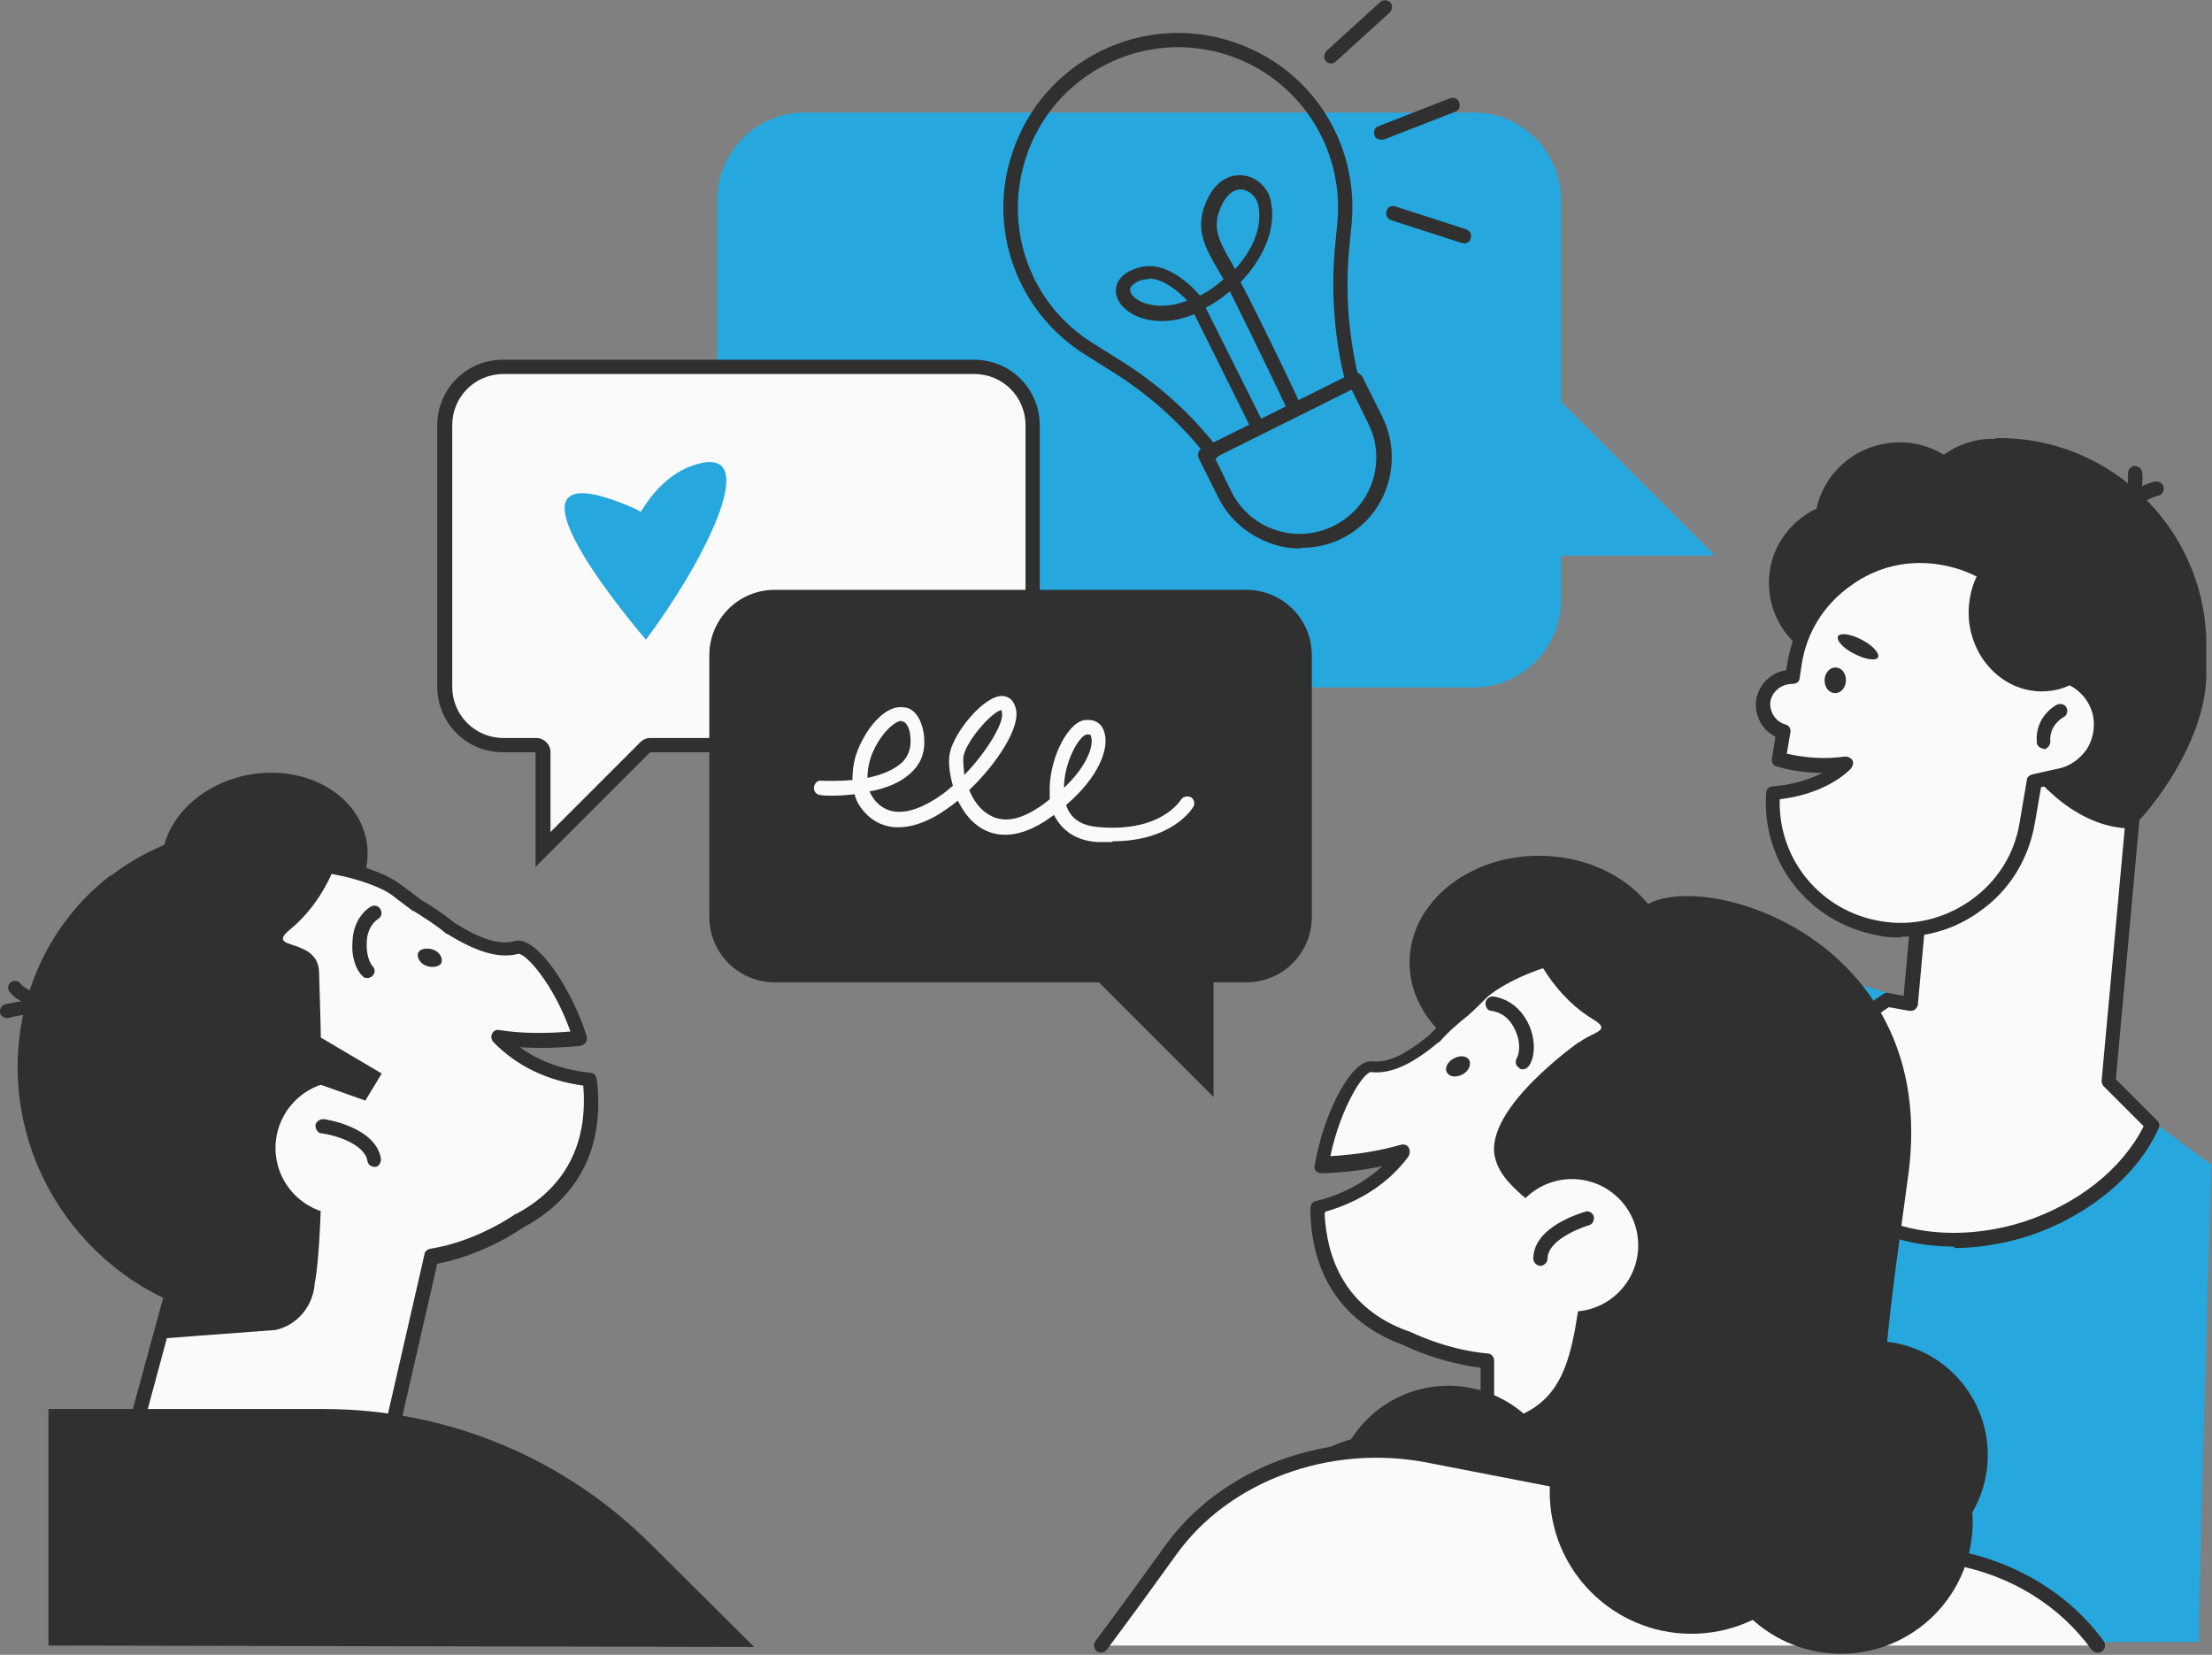 <?xml version="1.0" encoding="UTF-8"?>
<svg id="Layer_1" xmlns="http://www.w3.org/2000/svg" version="1.1" viewBox="0 0 310.6 232.3">
  <rect x="0" y="0" width="310.6" height="232.3" fill="#808080" stroke="none"/>
  <!-- Generator: Adobe Illustrator 29.2.0, SVG Export Plug-In . SVG Version: 2.1.0 Build 108)  -->
  <defs>
    <style>
      .st0 {
        fill: #303030;
      }

      .st1 {
        fill: #26a8df;
      }

      .st2 {
        fill: #fafafa;
      }
    </style>
  </defs>
  <g id="Layer_2">
    <g id="_Layer_">
      <g>
        <path class="st1" d="M308.9,230.5h-84.1l8.3-74.7c1-8.8,7.5-16.1,16.1-18.2h0c3.6-.8,7.3-.7,10.9.3l26.5,8,23.9,17.6s-2,67.2-1.7,66.8Z"/>
        <path class="st1" d="M100.7,28.2v56c0,6.8,5.5,12.3,12.3,12.3h93.9c6.8,0,12.3-5.5,12.3-12.3v-6.2h21.6l-21.6-21.6v-28.3c0-6.8-5.5-12.3-12.3-12.3h-93.9c-6.8,0-12.3,5.5-12.3,12.3h0Z"/>
        <g>
          <g>
            <path class="st2" d="M296.1,151.8l5.2-56.6-28.6-2.6-4.4,48.3-3.2-.6c-8.5,5.5-13.1,14.2-10.6,22,3.2,9.9,16.6,14.4,30.1,10.1,8.4-2.7,14.9-8.3,17.6-14.5l-6.1-6.1h0Z"/>
            <path class="st0" d="M274.4,175c-9.9,0-18.4-4.7-20.9-12.4-2.5-7.9,1.9-17.2,11-23.1.2-.1.5-.2.7-.1l2.1.4,4.3-47.2c0-.5.5-1,1.1-.9l28.6,2.6c.3,0,.5.2.7.4.2.2.2.5.2.7l-5.1,56.1,5.8,5.8c.3.3.4.7.2,1.1-3,6.7-9.9,12.3-18.2,15.1-3.5,1.1-7.1,1.7-10.5,1.7h0ZM265.2,141.4c-8.1,5.4-12.1,13.7-9.8,20.6,3,9.4,15.9,13.6,28.8,9.5,7.6-2.5,13.8-7.4,16.8-13.4l-5.6-5.6c-.2-.2-.3-.5-.3-.8l5.1-55.6-26.6-2.4-4.3,47.3c0,.3-.2.5-.4.7s-.5.2-.8.2l-2.8-.5h0Z"/>
          </g>
          <path class="st0" d="M280.2,61.5l-1.1,4.4c-.6,0-1.3,0-1.9.2-1.4,4.5-2.1,9.3-2.1,14.3,0,15.5,10.6,35.5,23.9,35.9.9,0,11.1-11.5,10.8-22.2v-4.4c-.5-15.9-13.8-28.5-29.6-28.2h0Z"/>
          <path class="st0" d="M288.6,94.4c-.9-8.2-6.7-15.5-14.5-17.2h0c-4.9-1.1-9.5.2-13,3.1,2.2-.5,8.5-1.4,11,2.2,3,4.4,6.1,13.7,16.5,11.9h0Z"/>
          <path class="st0" d="M248.4,82.1c.1,6.4,5.5,11.5,11.8,11.3,6.4-.2,11.5-5.5,11.3-11.8-.1-6.4-5.5-11.5-11.8-11.3-6.4.2-11.5,5.5-11.3,11.8Z"/>
          <path class="st0" d="M284.8,65c12.5,1.3,22.5,11.5,23.3,24.3-2.8,1.9-6.2,3.1-9.9,3.2-9.6.2-17.6-7-17.8-16.2-.1-4.4,1.6-8.4,4.4-11.4Z"/>
          <path class="st0" d="M268.2,73.4c.1,6.4,5.5,11.5,11.8,11.3,6.4-.2,11.5-5.5,11.3-11.8-.1-6.4-5.5-11.5-11.8-11.3-6.4.2-11.5,5.5-11.3,11.8Z"/>
          <path class="st0" d="M254.8,74.3c.1,6.6,5.6,11.8,12.2,11.6s11.8-5.6,11.6-12.2-5.6-11.8-12.2-11.6-11.8,5.6-11.6,12.2Z"/>
          <path class="st0" d="M297.6,74.1c0,0-.2,0-.2,0-.5-.1-.9-.7-.7-1.2,1.1-4.2,5.7-5.3,5.9-5.3.5-.1,1.1.2,1.2.8.1.5-.2,1.1-.8,1.2,0,0-3.7.9-4.4,3.9-.1.5-.5.8-1,.8h0Z"/>
          <path class="st0" d="M297.1,73.8c-.3,0-.6-.2-.8-.4-.3-.5-.2-1.1.3-1.4,2.6-1.7,2.2-5.5,2.2-5.5,0-.5.3-1,.9-1.1.5,0,1,.3,1.1.9,0,.2.6,5-3,7.4-.2.1-.4.2-.6.2h0Z"/>
          <g>
            <path class="st2" d="M294.8,100.4h0c-.7-3.5-3.8-5.8-7.2-5.8-.7-8-6.6-14.8-14.9-16.2h0c-9.8-1.7-19.1,4.9-20.8,14.7l-.3,2c-2-.1-3.8,1.3-4.1,3.3h0c-.3,2,.9,3.8,2.8,4.4l-.7,3.9c1.9.6,4.1.9,6.4.9s2.1,0,3.1-.2c-2.1,2.2-5.9,3.7-10.2,4.1-.6,9.1,5.7,17.3,14.9,18.9,9.8,1.7,19.1-4.9,20.8-14.7l1-5.9,3.6-.8c3.9-.8,6.4-4.7,5.6-8.6h0Z"/>
            <path class="st0" d="M266.9,131.6c-1.1,0-2.2,0-3.2-.3-9.6-1.7-16.4-10.2-15.7-20,0-.5.4-.9.9-.9,2.6-.2,5-.9,7-1.9-2.2,0-4.4-.3-6.4-.9-.5-.1-.8-.6-.7-1.1l.5-3.1c-1.9-.9-3-3-2.7-5.2.4-2.2,2.1-3.8,4.2-4.1l.2-1.2c.9-5,3.6-9.4,7.8-12.3s9.2-4.1,14.2-3.2c8.2,1.4,14.5,8,15.6,16.2,3.5.3,6.5,3,7.3,6.5.5,2.2,0,4.4-1.2,6.2s-3,3.1-5.2,3.6l-2.9.6-.9,5.2c-.9,5-3.6,9.4-7.8,12.3-3.2,2.3-7,3.5-10.9,3.5h0ZM249.9,112.3c-.2,8.4,5.8,15.6,14.1,17,4.5.8,9-.3,12.7-2.9,3.7-2.6,6.2-6.5,6.9-11l1-5.9c0-.4.4-.7.8-.8l3.6-.8c1.6-.3,3-1.3,4-2.7.9-1.4,1.2-3.1.9-4.7h0c-.6-2.9-3.2-5-6.2-5-.5,0-1-.4-1-.9-.6-7.7-6.4-14-14.1-15.3-4.5-.8-9,.2-12.7,2.9-3.7,2.6-6.2,6.5-6.9,11l-.3,2c0,.5-.5.8-1,.8-1.5,0-2.8,1-3.1,2.4-.2,1.5.7,2.9,2.1,3.3.5.1.8.6.7,1.1l-.5,3c2.6.6,5.4.8,8.2.4.4,0,.8.2,1,.5s.1.8-.2,1.2c-2.2,2.2-5.8,3.8-10,4.3h0Z"/>
          </g>
          <path class="st0" d="M290,110.7c-.5,0-.9-.3-1-.8-.1-.5.2-1.1.8-1.2,3.4-.7,5.5-4,4.8-7.4-.1-.5.2-1.1.8-1.2s1.1.2,1.2.8c.9,4.5-1.9,8.8-6.4,9.8,0,0-.1,0-.2,0h0Z"/>
          <path class="st0" d="M287,105.1c-.5,0-1-.4-1-.9-.3-3.7,2.8-5.3,2.9-5.3.5-.2,1.1,0,1.3.5.2.5,0,1.1-.5,1.3,0,0-2,1.1-1.8,3.4,0,.5-.4,1-.9,1.1h0,0Z"/>
          <path class="st0" d="M256.2,95.5c0,1,.6,1.8,1.5,1.8.8,0,1.5-.8,1.5-1.8s-.6-1.8-1.5-1.8c-.8,0-1.5.8-1.5,1.8Z"/>
          <path class="st0" d="M258.1,89.3c-.3.6.7,1.7,2.3,2.5s3,1,3.3.5-.7-1.7-2.3-2.5c-1.5-.8-3-1-3.3-.5Z"/>
          <path class="st0" d="M278.4,79.6c7.3.2,13.6,6.4,14.8,14.8-1.5,1.4-3.3,2.4-5.5,2.6-5.5.6-10.5-3.7-11.2-9.7-.3-2.8.4-5.6,1.8-7.7h0Z"/>
        </g>
        <ellipse class="st0" cx="216.2" cy="135.2" rx="15.1" ry="18.3" transform="translate(76.9 348.8) rotate(-88.9)"/>
        <g>
          <path class="st2" d="M251.3,148.1c-16.1-23.6-39.4-12.2-43.1-8.5-.9.9-1.7,1.7-2.6,2.5-1.6,1.2-3,2.5-4.3,3.9-3.2,2.6-6,4.2-8.8,3.9-1.9-.2-5.7,6.1-7,13.8,4,0,7.8-.7,11.4-1.7-2.8,3.8-7,6.4-11.9,7.6.1,7.4,3.1,14.8,12.4,18.2,0,0,5.2,2.7,11.4,3.2v28.9c.1,0,31.2-.1,31.2-.1l1.8-26.3c.5-.3,1-.6,1.5-1,14.6-10.5,17.9-30.2,8.1-44.5h0Z"/>
          <path class="st0" d="M208.9,221c-.5,0-1-.4-1-1v-28c-5.7-.7-10.3-2.9-10.9-3.2-10.6-3.9-13-12.6-13-19.2,0-.5.3-.9.8-1,3.7-.9,6.8-2.6,9.3-4.9-2.7.6-5.6.9-8.5,1-.3,0-.6-.1-.8-.3s-.3-.5-.2-.8c1.2-7.1,5.1-15,8.1-14.6,2.2.2,4.6-.9,8-3.7,1.3-1.4,2.8-2.7,4.3-3.9.8-.8,1.6-1.6,2.5-2.5,2.6-2.6,11.7-7.1,21.7-6.2,9.1.9,16.9,5.8,23,14.8,10.3,15,6.6,35.2-8.3,45.9-.4.3-.7.5-1.1.7l-1.7,25.8c0,.5-.5.9-1,.9h-31.1c0,.1,0,.1,0,.1ZM240,219.9h0ZM186,170.4c.3,5.9,2.6,13.2,11.8,16.5,0,0,0,0,.1,0,0,0,5.1,2.6,11,3.1.5,0,.9.5.9,1v27.9c.1,0,29.2-.1,29.2-.1l1.7-25.4c0-.3.2-.6.5-.8.5-.3,1-.6,1.4-1,14-10.1,17.5-29,7.8-43.2h0c-5.8-8.5-13-13.2-21.5-14-10-.9-18.3,3.9-20.1,5.6-.9.9-1.7,1.7-2.6,2.5,0,0,0,0,0,0-1.5,1.2-2.9,2.4-4.1,3.8,0,0,0,0-.1,0-3.8,3.2-6.8,4.5-9.5,4.2-1,0-4.2,4.8-5.7,11.8,3.5-.2,6.8-.7,9.9-1.6.4-.1.9,0,1.1.4.2.3.2.8,0,1.2-2.7,3.7-6.8,6.4-11.7,7.8h0Z"/>
        </g>
        <circle class="st0" cx="203.4" cy="210.8" r="16.2" transform="translate(-89.5 205.5) rotate(-45)"/>
        <g>
          <path class="st2" d="M76.3,105.6c0-.5-.5-1-1-1h-4.6c-4.5,0-8.2-3.7-8.2-8.2v-36.7c0-4.5,3.7-8.2,8.2-8.2h66.2c4.5,0,8.2,3.7,8.2,8.2v36.7c0,4.5-3.7,8.2-8.2,8.2h-45.5c-.3,0-.5.1-.7.3l-14.4,14.3v-13.6h0Z"/>
          <path class="st0" d="M136.8,52.5c4,0,7.2,3.2,7.2,7.2v36.7c0,4-3.2,7.2-7.2,7.2h-45.5c-.5,0-1,.2-1.4.6l-12.6,12.6v-11.2c0-1.1-.9-2-2-2h-4.6c-4,0-7.2-3.2-7.2-7.2v-36.7c0-4,3.2-7.2,7.2-7.2h66.2ZM136.8,50.5h-66.2c-5.1,0-9.2,4.1-9.2,9.2v36.7c0,5.1,4.1,9.2,9.2,9.2h4.6v16.1l16.1-16.1h45.5c5.1,0,9.2-4.1,9.2-9.2v-36.7c0-5.1-4.1-9.2-9.2-9.2h0Z"/>
        </g>
        <path class="st0" d="M108.8,82.8h66.2c5.1,0,9.2,4.1,9.2,9.2v36.7c0,5.1-4.1,9.2-9.2,9.2h-4.6v16.1l-16.1-16.1h-45.5c-5.1,0-9.2-4.1-9.2-9.2v-36.7c0-5.1,4.1-9.2,9.2-9.2h0Z"/>
        <path class="st0" d="M247.6,132.3c-10.1-5.8-22-5.7-31.9-.8,3,.8,6,2,8.8,3.6,19.2,11,24.7,37.3,12.4,58.9-.7,1.2-1.4,2.3-2.2,3.5,10.1-1.7,19.4-7.8,25-17.6,9.7-16.9,4.2-38.2-12.1-47.6h0Z"/>
        <path class="st0" d="M213.6,129.2s2.5,9.3,10.1,13.9c4,2.4-3.8,1.5-3.3,6.4,3.8,36.3,6.6,43.2,6.6,43.2.6,3.1,3.2,5.5,6.4,5.8l9.5,1,3.2-8.7,5.6-37.7s-19.1-28.7-38.1-23.9h0Z"/>
        <path class="st0" d="M213.8,150.1c-.2,0-.4,0-.5-.2-.5-.3-.6-.9-.3-1.4.4-.7.5-2.3-.2-3.8-.4-.9-1.3-2.5-3.4-2.8-.5,0-.9-.6-.8-1.2.1-.5.6-.9,1.2-.8,2.2.4,3.9,1.8,4.9,4,.9,2,.9,4.4,0,5.7-.2.3-.5.5-.8.5h0Z"/>
        <path class="st0" d="M205.4,150.8c-.9.5-1.8.4-2.2-.2s0-1.5.9-2c.9-.5,1.8-.4,2.2.2.3.6,0,1.5-.9,2Z"/>
        <path class="st0" d="M221.7,146.3s-13.3,9.3-11.8,16.1,13.5,8.4,11.9,20.1c-1.6,11.7-3.6,17.4-17.9,17.9-19,.6-22.8,4-23,14.6-.2,10.6,45.5-.8,45.5-.8,0,0,17-16.8-4.7-68h0Z"/>
        <circle class="st2" cx="220.7" cy="174.8" r="9.3" transform="translate(-59.5 201.9) rotate(-43.9)"/>
        <path class="st0" d="M216.3,177.7h0c-.5,0-1-.5-1-1,0-4.6,7-6.5,7.3-6.6.5-.2,1.1.2,1.2.7s-.2,1.1-.7,1.2c-1.6.5-5.8,2.2-5.8,4.7,0,.5-.5,1-1,1h0Z"/>
        <circle class="st0" cx="263.1" cy="204.1" r="16" transform="translate(-68.7 232.1) rotate(-42.6)"/>
        <g>
          <path class="st2" d="M294.5,231c-4.4-6.1-11.4-10.7-19.9-12.3l-74.2-14.4c-14-2.7-28.4,2.6-36.1,13.3-3,4.2-6.3,8.7-9.8,13.4h140Z"/>
          <path class="st0" d="M294.5,232c-.3,0-.6-.2-.8-.4-4.4-6.1-11.2-10.4-19.2-11.9l-74.2-14.4c-13.6-2.6-27.7,2.6-35.1,12.9-2.8,3.9-6,8.3-9.8,13.4-.3.4-1,.5-1.4.2-.4-.3-.5-1-.2-1.4,3.8-5.1,7-9.5,9.8-13.4,7.9-11,22.8-16.5,37.1-13.7l74.2,14.4c8.5,1.7,15.8,6.2,20.5,12.7.3.4.2,1.1-.2,1.4-.2.1-.4.2-.6.2h0Z"/>
        </g>
        <path class="st0" d="M231.6,126.8c9.1-4.5,40.5,5.7,36.4,37.8-2.1,16-6.2,40-1.5,48.2,4.8,8.3,4.2,2.4-2.2,8.9s-30.9,4.1-35.5-.9-16.4-1.1,1.8-30.5c18.3-29.4.3-44.4-1.6-45.5-1.9-1.1-10.8-11.4,2.5-17.9h0Z"/>
        <circle class="st0" cx="237.7" cy="209.2" r="19.9" transform="translate(-18.5 23.1) rotate(-5.3)"/>
        <path class="st0" d="M22.8,122.9c1,6.6,8.3,10.9,16.2,9.6s13.5-7.6,12.5-14.2c-1-6.6-8.3-10.9-16.2-9.6s-13.5,7.6-12.5,14.2Z"/>
        <g>
          <path class="st2" d="M82.7,151.5c-5-.5-9.5-2.5-12.8-5.9,3.7.5,7.6.6,11.5.1-2.4-7.4-7-13.2-8.9-12.7-2.7.7-5.7-.5-9.2-2.7-1.5-1.2-3.1-2.3-4.8-3.3-.9-.7-1.9-1.4-2.9-2.2-4.2-3.2-28.9-11.2-41.6,14.3-7.1,14.3-2.7,31.5,10.4,40.7l-8.9,32.6,38.1-6.8,6.7-29.4c6.8-1,12.4-5,12.4-5,8.8-4.6,10.7-12.4,9.8-19.8h0Z"/>
          <path class="st0" d="M15.6,213.5c-.3,0-.6-.1-.7-.3-.2-.2-.3-.6-.2-.9l8.7-31.9c-13.1-9.7-17.4-27-10.1-41.6,4.8-9.7,11.8-15.7,20.7-17.8,9.8-2.3,19.4.9,22.3,3.2,1,.7,1.9,1.4,2.8,2.1,1.7,1,3.3,2.1,4.8,3.3,3.7,2.3,6.3,3.1,8.4,2.5,3-.8,7.9,6.5,10.1,13.4,0,.3,0,.6-.1.8-.2.2-.4.4-.7.5-2.9.3-5.8.4-8.6.2,2.7,2,6.1,3.2,9.9,3.6.5,0,.8.4.9.9.8,6.5-.3,15.4-10.3,20.8-.6.4-5.7,3.9-12.1,5.1l-6.6,28.8c0,.4-.4.7-.8.8l-38.1,6.8c0,0-.1,0-.2,0h0ZM40.9,122.1c-2.1,0-4.3.2-6.5.7-8.3,2-14.9,7.6-19.4,16.8-6.9,13.9-2.7,30.5,10.1,39.5.3.2.5.7.4,1.1l-8.4,31.1,35.9-6.4,6.6-28.8c0-.4.4-.7.8-.8,6.5-1,11.9-4.8,12-4.9,0,0,0,0,.1,0,8.6-4.6,9.9-12.2,9.4-18-5.1-.7-9.4-2.8-12.6-6.1-.3-.3-.4-.8-.2-1.2.2-.4.6-.6,1-.5,3.2.5,6.6.5,10,.2-2.4-6.7-6.2-10.9-7.3-10.9h0c-2.7.7-5.8-.2-10-2.8,0,0,0,0-.1,0-1.4-1.2-3-2.2-4.6-3.2,0,0,0,0-.1,0-.9-.7-1.9-1.4-2.9-2.2-1.5-1.2-7.2-3.5-14.1-3.5h0Z"/>
        </g>
        <path class="st0" d="M15.5,123c9.2-7.1,21-8.6,31.5-5.1-2.9,1.2-5.7,2.8-8.2,4.7-17.5,13.5-19.3,40.3-4.2,60,.8,1.1,1.7,2.1,2.6,3.1-10.2-.3-20.3-5.1-27.2-14-11.9-15.4-9.4-37.3,5.5-48.8h0Z"/>
        <path class="st0" d="M48.8,115.4s-1.2,9.5-8.1,15.1c-3.6,3,3.9,1,4.1,5.9,1.2,36.5-.6,43.7-.6,43.7-.2,3.2-2.4,5.9-5.5,6.6l-16,1.2.9-5.3-9.2-38.4s15-31,34.5-28.9h0Z"/>
        <path class="st0" d="M51.6,137.3c-.2,0-.5,0-.7-.3-1-.9-1.6-2.9-1.4-4.9.1-2.1,1-3.8,2.5-4.8.5-.3,1.1-.2,1.4.3.3.5.2,1.1-.3,1.4-1.3.9-1.6,2.4-1.6,3.3-.1,1.6.4,2.9.8,3.3.4.4.4,1,0,1.4-.2.2-.5.3-.7.3h0Z"/>
        <path class="st0" d="M59.9,135.6c.9.3,1.9.1,2.1-.5s-.3-1.5-1.2-1.8c-.9-.3-1.9-.1-2.1.5s.3,1.5,1.2,1.8Z"/>
        <path class="st2" d="M57.3,159.7c.8,5.1-2.7,9.9-7.8,10.7-5.1.8-9.9-2.7-10.7-7.8-.8-5.1,2.7-9.9,7.8-10.7,5.1-.8,9.9,2.7,10.7,7.8Z"/>
        <path class="st0" d="M52.6,163.8c-.5,0-.9-.3-1-.8-.4-2.5-4.8-3.7-6.4-3.9-.6,0-.9-.6-.9-1.1,0-.5.6-.9,1.1-.9.3,0,7.4,1.1,8.1,5.6,0,.5-.3,1.1-.8,1.1,0,0-.1,0-.2,0h0Z"/>
        <circle class="st0" cx="258.5" cy="213.8" r="18.5" transform="translate(-76.4 233) rotate(-42.9)"/>
        <polygon class="st0" points="39.7 142.5 53.6 150.7 51.3 154.5 40 150.5 39.7 142.5"/>
        <path class="st0" d="M10.7,143.3c-.2,0-.4,0-.6-.2-1.9-1.5-7.2-.7-8.9-.2-.5.1-1.1-.2-1.2-.7s.2-1.1.7-1.2c.8-.2,7.7-1.8,10.6.6.4.3.5,1,.1,1.4-.2.2-.5.4-.8.4h0Z"/>
        <path class="st0" d="M10.6,142c-2.3,0-7.3-.3-9.2-2.7-.4-.4-.3-1.1.1-1.4s1.1-.3,1.4.2c1.5,1.9,6.9,2,8.7,2,.6,0,1,.4,1.1,1s-.4,1-.9,1c-.1,0-.5,0-1.1,0h0Z"/>
        <path class="st0" d="M6.8,231v-33.2h38.7c17.2,0,33.7,6.8,45.9,19l14.5,14.4s-98.2-.2-99.1-.2h0Z"/>
        <path class="st2" d="M156.2,118.2c-.7,0-1.4,0-2.2,0-2.9-.2-4.9-1.6-6-3.8-.4.3-.9.6-1.3.9-4.4,2.8-7.5,2-9.3.7-1.3-.9-2.2-2.2-2.9-3.6-1,.8-2,1.5-3,2.1-3.7,2.1-7,2.2-9.4.2-1-.9-1.8-1.9-2.1-3.2-2.5.3-4.6.2-4.8.1-.5,0-1-.5-.9-1.1s.5-1,1.1-.9c0,0,2,.1,4.3-.1,0-1.5.2-3.1,1-4.8,1.3-2.9,3.8-5.8,6.2-5.4.8,0,2.3.7,2.8,3.6.3,2.1-.1,3.9-1.5,5.3-1.5,1.6-3.8,2.5-6.1,2.9.3.7.7,1.3,1.4,1.9,1.7,1.4,4.1,1.3,7.1-.4,1.1-.6,2.2-1.4,3.2-2.3-.5-1.8-.7-3.5-.4-4.7.6-2.8,4.7-7.9,7.3-7.9h0c.5,0,1.7.2,2,2.1.4,2.5-2.7,7.4-6.6,11.1.5,1.3,1.4,2.6,2.5,3.3,1.9,1.3,4.2,1.1,7-.7.7-.4,1.3-.9,1.8-1.3,0-.3,0-.6,0-.9-.2-4.3,2.3-9.7,4.8-10.2,1.3-.2,2.4.3,2.8,1.5.9,2.3-.7,6.5-5.3,10.4.6,1.9,2.1,2.9,4.5,3.1,8.8.8,11.5-3.7,11.6-3.8.3-.5.9-.6,1.4-.4.5.3.6.9.4,1.3-.1.2-2.9,4.9-11.4,4.9h0ZM152.8,103.1c0,0-.1,0-.2,0-1.1.2-3.2,3.9-3.2,7.5,3.4-3.2,4.2-6.1,3.8-7.2,0-.2-.1-.3-.4-.3h0ZM126.6,101.2c-1,0-2.9,1.8-4,4.3-.3.6-.8,2.1-.8,3.7,1.9-.4,3.8-1.1,5-2.3.9-1,1.2-2.2,1-3.7,0-.5-.4-1.8-1-1.9h-.1ZM140.6,99.7c-1,0-4.7,3.9-5.3,6.4-.1.6,0,1.6.1,2.7,3.3-3.4,5.5-7.3,5.3-8.6,0-.4-.1-.5-.1-.5h0Z"/>
        <g>
          <path class="st0" d="M170.2,64.4c-.3,0-.6-.1-.8-.4-3.8-4.8-8.3-8.8-13.5-12l-3.5-2.2c-9.6-6-13.9-17.8-10.2-28.5,4.3-12.8,18.2-19.7,31-15.4,10.8,3.6,17.6,14,16.6,25.4l-.4,4.1c-.5,6.1,0,12.2,1.5,18.1.1.5-.2,1.1-.7,1.2-.5.1-1.1-.2-1.2-.7-1.6-6.2-2.1-12.5-1.6-18.8l.4-4.1c.9-10.4-5.4-20-15.2-23.3-5.7-1.9-11.8-1.5-17.2,1.2s-9.4,7.3-11.3,13c-3.3,9.9.5,20.7,9.4,26.2l3.5,2.2c5.4,3.3,10.1,7.5,14,12.5.3.4.3,1.1-.2,1.4-.2.2-.4.2-.6.2h0Z"/>
          <path class="st0" d="M182.6,77c-1.4,0-2.7-.2-4.1-.7-3.2-1.1-5.9-3.4-7.4-6.4l-2.8-5.6c-.1-.2-.1-.5,0-.8,0-.2.3-.5.5-.6l21.1-10.5c.2-.1.5-.1.8,0,.2,0,.5.3.6.5l2.8,5.6c3.1,6.3.6,14-5.7,17.1-1.8.9-3.7,1.3-5.7,1.3h0ZM170.6,64.3l2.3,4.7c1.3,2.6,3.5,4.5,6.2,5.4s5.6.7,8.2-.6h0c2.6-1.3,4.5-3.5,5.4-6.2s.7-5.7-.6-8.2l-2.3-4.7-19.3,9.6h0Z"/>
          <path class="st0" d="M176.5,60.5c-.4,0-.7-.2-.9-.5l-7.9-15.9c-.7.3-1.4.5-2.1.7-4.6,1-8.1-.9-8.8-3.2-.4-1.4.2-3.2,3-4,4.4-1.4,8.5,3.7,8.7,3.9,0,0,0,0,0,0,1.2-.6,2.3-1.4,3.3-2.3-.3-.5-.5-.9-.7-1.2-2.1-3.5-3-5.7-2.1-8.7,1-3.1,2.9-4.8,5.3-4.7,2.1.1,3.9,1.8,4.2,3.9.7,3.9-1.3,8-4.3,11.1,3,5.7,8.2,16.6,8.4,17.2.2.5,0,1.1-.5,1.3-.5.2-1.1,0-1.3-.5,0-.1-5.2-10.9-8.1-16.7-1.1.9-2.2,1.7-3.4,2.3l7.9,15.8c.2.5,0,1.1-.5,1.3-.1,0-.3,0-.4,0h0ZM161.3,39.2c-.3,0-.6,0-.9.1-.5.1-1.9.7-1.7,1.6.3,1.1,2.7,2.6,6.4,1.8.5-.1,1-.3,1.6-.5-1-1.1-3.3-3.1-5.4-3.1ZM174.2,26.6c-1.3,0-2.4,1.2-3.1,3.3-.6,2.1-.2,3.6,1.9,7.1.1.2.3.5.4.8,2.4-2.6,3.9-5.8,3.3-8.9-.2-1.2-1.2-2.2-2.4-2.3h-.1,0Z"/>
        </g>
        <path class="st1" d="M90.7,89.8s-24.3-28.1-2-18.6c7.3,3.1-1.5,7.1-1.5,7.1,0,0,2.9-11.5,11.3-13.3,8.4-1.8,0,14.4-7.8,24.8h0Z"/>
        <path class="st0" d="M193.9,19.6c-.4,0-.8-.2-.9-.6-.2-.5,0-1.1.6-1.3l10-3.9c.5-.2,1.1,0,1.3.6.2.5,0,1.1-.6,1.3l-10,3.9c-.1,0-.2,0-.4,0h0Z"/>
        <path class="st0" d="M186.9,8.9c-.3,0-.5-.1-.7-.3-.4-.4-.3-1,0-1.4l7.6-6.9c.4-.4,1-.3,1.4,0,.4.4.3,1,0,1.4l-7.6,6.9c-.2.2-.4.3-.7.3Z"/>
        <path class="st0" d="M205.5,34.1c-.1,0-.2,0-.3,0l-9.9-3.2c-.5-.2-.8-.7-.6-1.3s.7-.8,1.3-.6l9.9,3.2c.5.2.8.7.6,1.3-.1.4-.5.7-1,.7h0Z"/>
      </g>
    </g>
  </g>
</svg>